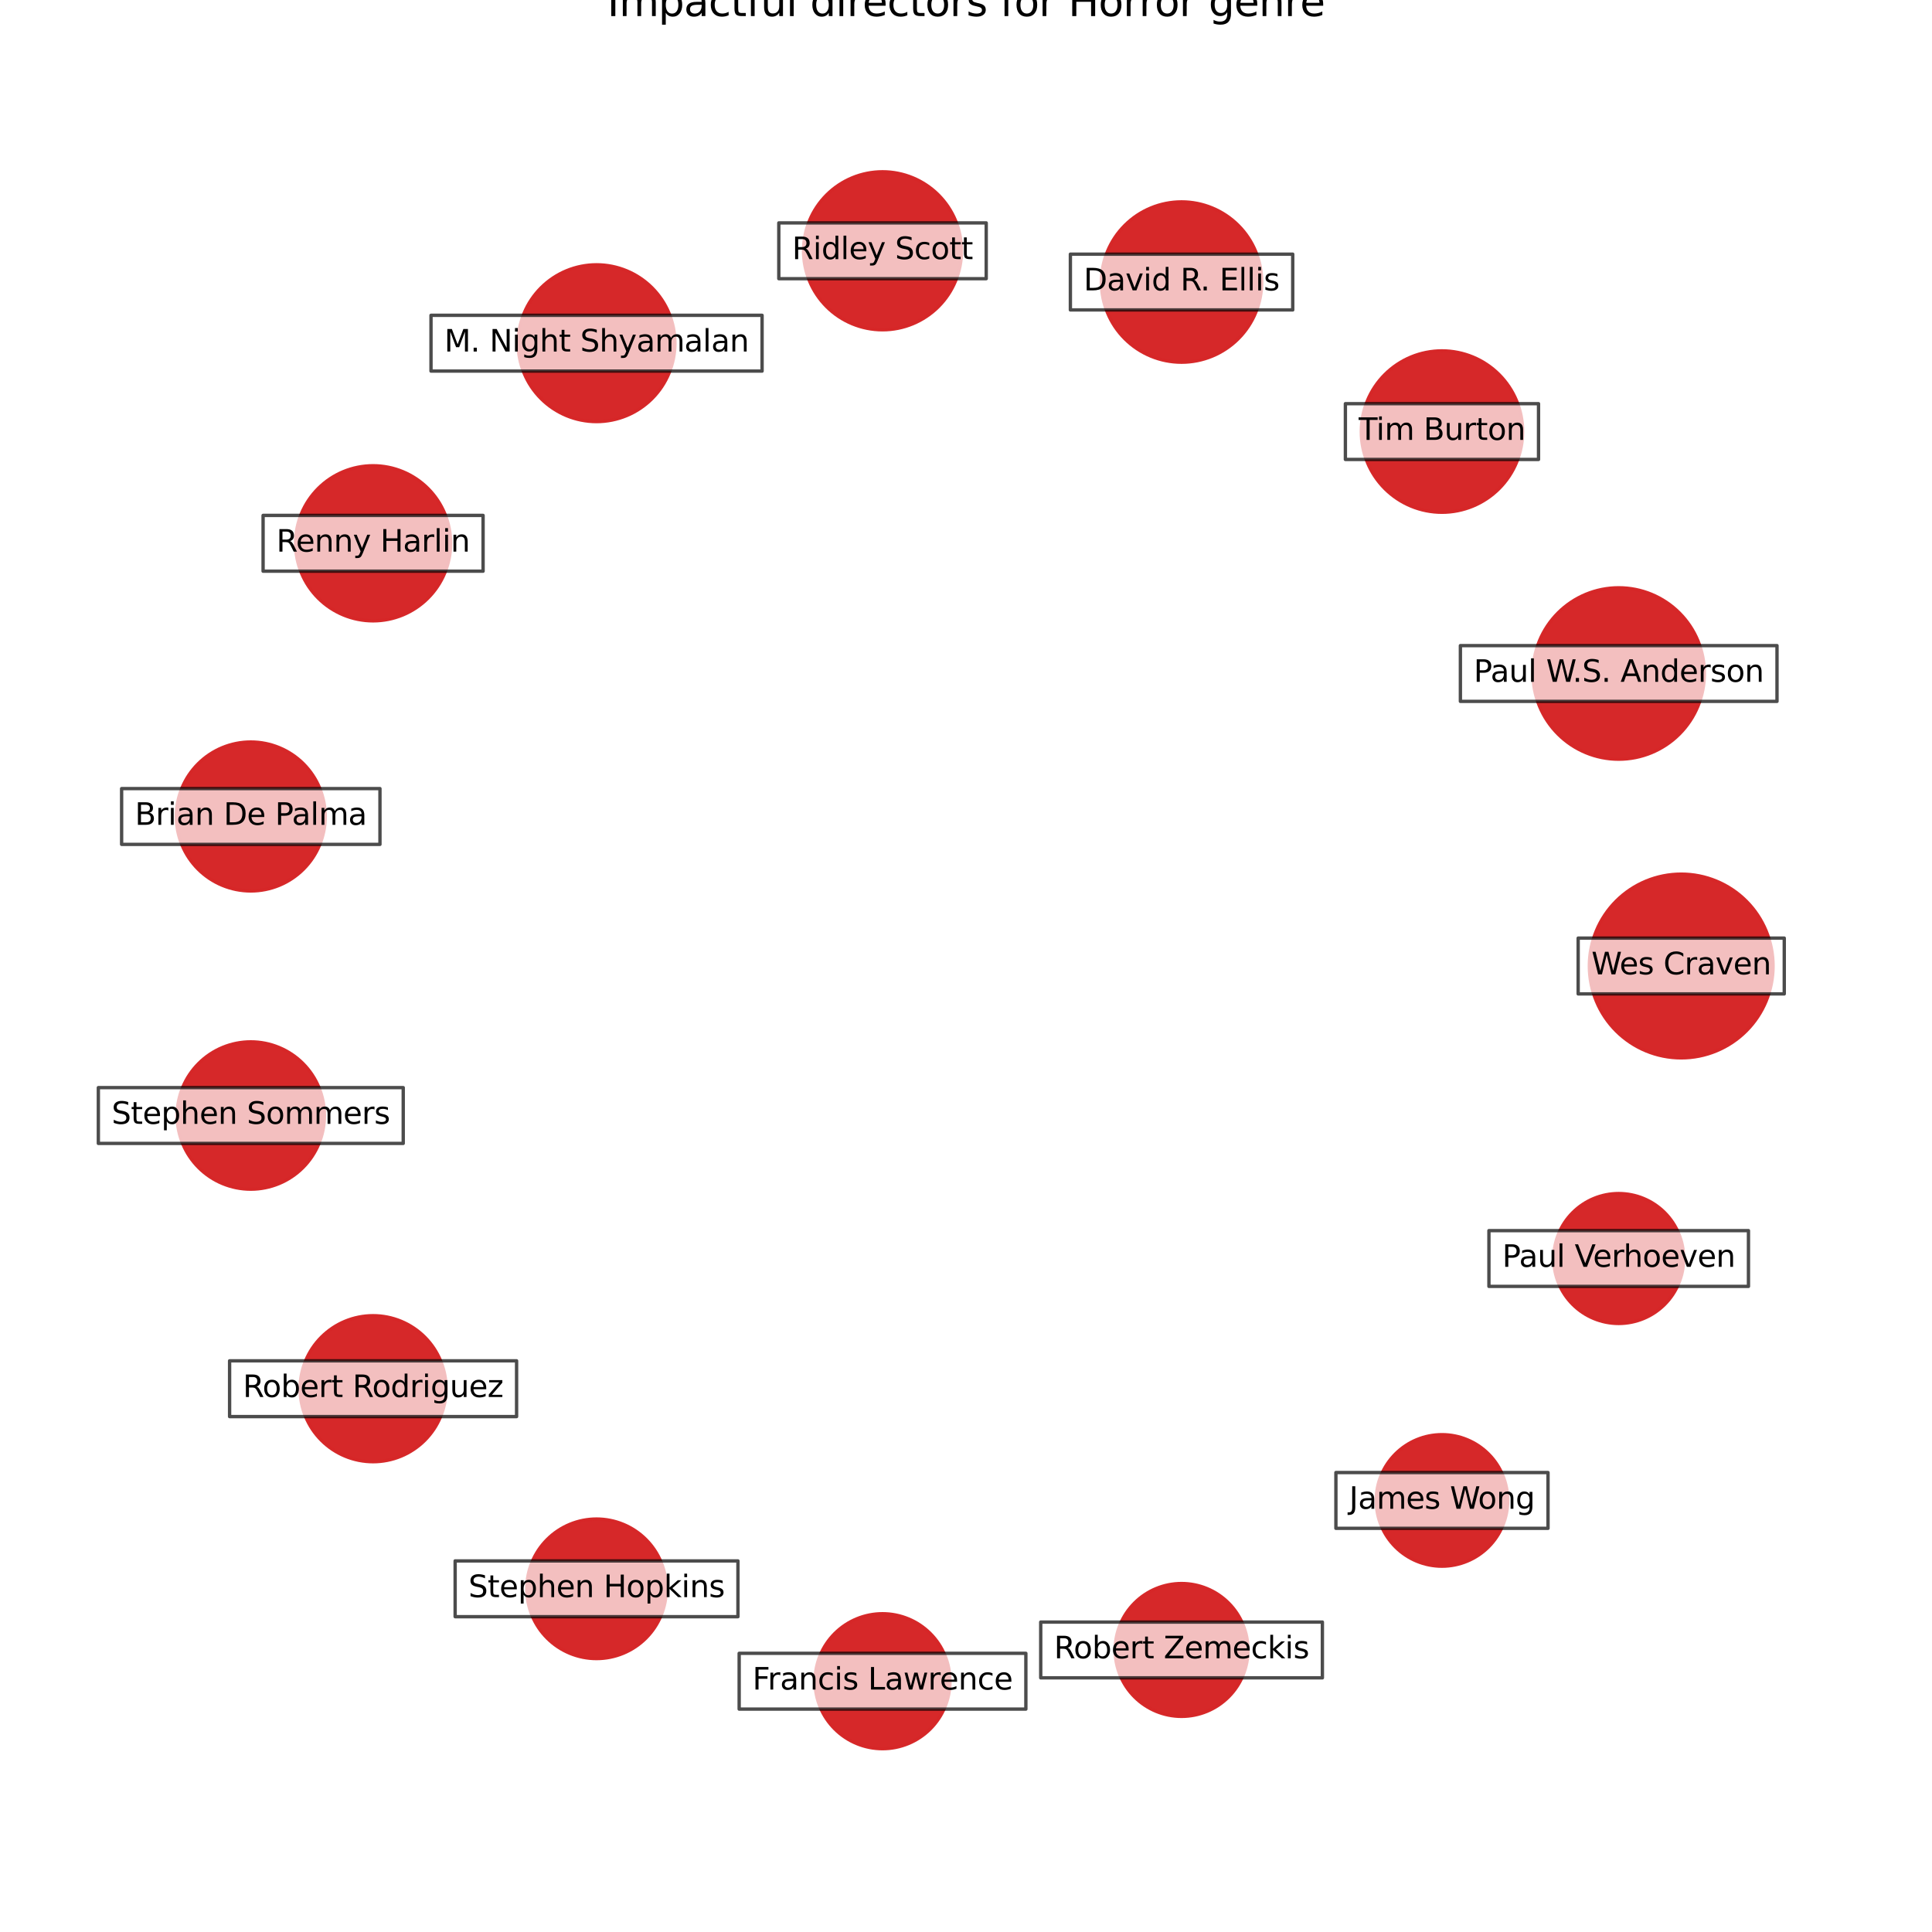<?xml version="1.0" encoding="utf-8" standalone="no"?>
<!DOCTYPE svg PUBLIC "-//W3C//DTD SVG 1.1//EN"
  "http://www.w3.org/Graphics/SVG/1.1/DTD/svg11.dtd">
<svg xmlns:xlink="http://www.w3.org/1999/xlink" width="576pt" height="576pt" viewBox="0 0 576 576" xmlns="http://www.w3.org/2000/svg" version="1.1">
 <defs>
  <style type="text/css">*{stroke-linejoin: round; stroke-linecap: butt}</style>
 </defs>
 <g id="figure_1">
  <g id="patch_1">
   <path d="M 0 576 
L 576 576 
L 576 0 
L 0 0 
z
" style="fill: #ffffff"/>
  </g>
  <g id="axes_1">
   <g id="PathCollection_1">
    <path d="M 501.231 315.386 
C 508.494 315.386 515.46 312.501 520.596 307.365 
C 525.731 302.229 528.617 295.263 528.617 288 
C 528.617 280.737 525.731 273.771 520.596 268.635 
C 515.46 263.499 508.494 260.614 501.231 260.614 
C 493.968 260.614 487.001 263.499 481.866 268.635 
C 476.73 273.771 473.845 280.737 473.845 288 
C 473.845 295.263 476.73 302.229 481.866 307.365 
C 487.001 312.501 493.968 315.386 501.231 315.386 
z
" clip-path="url(#pa657815a80)" style="fill: #d62728; fill-opacity: 0.99; stroke: #d62728; stroke-opacity: 0.99"/>
    <path d="M 482.592 226.342 
C 489.368 226.342 495.867 223.65 500.658 218.859 
C 505.449 214.068 508.141 207.569 508.141 200.794 
C 508.141 194.018 505.449 187.519 500.658 182.728 
C 495.867 177.937 489.368 175.245 482.592 175.245 
C 475.817 175.245 469.318 177.937 464.527 182.728 
C 459.736 187.519 457.044 194.018 457.044 200.794 
C 457.044 207.569 459.736 214.068 464.527 218.859 
C 469.318 223.65 475.817 226.342 482.592 226.342 
z
" clip-path="url(#pa657815a80)" style="fill: #d62728; fill-opacity: 0.99; stroke: #d62728; stroke-opacity: 0.99"/>
    <path d="M 429.9 152.722 
C 436.28 152.722 442.399 150.187 446.91 145.676 
C 451.421 141.165 453.956 135.046 453.956 128.666 
C 453.956 122.286 451.421 116.167 446.91 111.656 
C 442.399 107.144 436.28 104.61 429.9 104.61 
C 423.52 104.61 417.401 107.144 412.89 111.656 
C 408.378 116.167 405.844 122.286 405.844 128.666 
C 405.844 135.046 408.378 141.165 412.89 145.676 
C 417.401 150.187 423.52 152.722 429.9 152.722 
z
" clip-path="url(#pa657815a80)" style="fill: #d62728; fill-opacity: 0.99; stroke: #d62728; stroke-opacity: 0.99"/>
    <path d="M 352.264 107.986 
C 358.602 107.986 364.681 105.468 369.162 100.987 
C 373.644 96.505 376.162 90.426 376.162 84.088 
C 376.162 77.751 373.644 71.672 369.162 67.19 
C 364.681 62.709 358.602 60.191 352.264 60.191 
C 345.927 60.191 339.848 62.709 335.366 67.19 
C 330.885 71.672 328.367 77.751 328.367 84.088 
C 328.367 90.426 330.885 96.505 335.366 100.987 
C 339.848 105.468 345.927 107.986 352.264 107.986 
z
" clip-path="url(#pa657815a80)" style="fill: #d62728; fill-opacity: 0.99; stroke: #d62728; stroke-opacity: 0.99"/>
    <path d="M 263.11 98.319 
C 269.355 98.319 275.345 95.838 279.762 91.421 
C 284.178 87.005 286.659 81.015 286.659 74.769 
C 286.659 68.524 284.178 62.533 279.762 58.117 
C 275.345 53.701 269.355 51.22 263.11 51.22 
C 256.864 51.22 250.874 53.701 246.457 58.117 
C 242.041 62.533 239.56 68.524 239.56 74.769 
C 239.56 81.015 242.041 87.005 246.457 91.421 
C 250.874 95.838 256.864 98.319 263.11 98.319 
z
" clip-path="url(#pa657815a80)" style="fill: #d62728; fill-opacity: 0.99; stroke: #d62728; stroke-opacity: 0.99"/>
    <path d="M 177.851 125.69 
C 184.049 125.69 189.994 123.227 194.377 118.845 
C 198.759 114.462 201.222 108.517 201.222 102.32 
C 201.222 96.122 198.759 90.177 194.377 85.794 
C 189.994 81.412 184.049 78.949 177.851 78.949 
C 171.653 78.949 165.709 81.412 161.326 85.794 
C 156.943 90.177 154.481 96.122 154.481 102.32 
C 154.481 108.517 156.943 114.462 161.326 118.845 
C 165.709 123.227 171.653 125.69 177.851 125.69 
z
" clip-path="url(#pa657815a80)" style="fill: #d62728; fill-opacity: 0.99; stroke: #d62728; stroke-opacity: 0.99"/>
    <path d="M 111.231 185.093 
C 117.362 185.093 123.243 182.657 127.578 178.322 
C 131.913 173.987 134.349 168.107 134.349 161.976 
C 134.349 155.845 131.913 149.964 127.578 145.629 
C 123.243 141.294 117.362 138.858 111.231 138.858 
C 105.101 138.858 99.22 141.294 94.885 145.629 
C 90.55 149.964 88.114 155.845 88.114 161.976 
C 88.114 168.107 90.55 173.987 94.885 178.322 
C 99.22 182.657 105.101 185.093 111.231 185.093 
z
" clip-path="url(#pa657815a80)" style="fill: #d62728; fill-opacity: 0.99; stroke: #d62728; stroke-opacity: 0.99"/>
    <path d="M 74.769 265.622 
C 80.657 265.622 86.304 263.283 90.467 259.12 
C 94.63 254.957 96.969 249.31 96.969 243.423 
C 96.969 237.535 94.63 231.888 90.467 227.725 
C 86.304 223.562 80.657 221.223 74.769 221.223 
C 68.882 221.223 63.235 223.562 59.072 227.725 
C 54.909 231.888 52.57 237.535 52.57 243.423 
C 52.57 249.31 54.909 254.957 59.072 259.12 
C 63.235 263.283 68.882 265.622 74.769 265.622 
z
" clip-path="url(#pa657815a80)" style="fill: #d62728; fill-opacity: 0.99; stroke: #d62728; stroke-opacity: 0.99"/>
    <path d="M 74.769 354.535 
C 80.593 354.535 86.178 352.222 90.296 348.104 
C 94.414 343.986 96.727 338.401 96.727 332.577 
C 96.727 326.754 94.414 321.168 90.296 317.051 
C 86.178 312.933 80.593 310.619 74.769 310.619 
C 68.946 310.619 63.36 312.933 59.243 317.051 
C 55.125 321.168 52.811 326.754 52.811 332.577 
C 52.811 338.401 55.125 343.986 59.243 348.104 
C 63.36 352.222 68.946 354.535 74.769 354.535 
z
" clip-path="url(#pa657815a80)" style="fill: #d62728; fill-opacity: 0.99; stroke: #d62728; stroke-opacity: 0.99"/>
    <path d="M 111.231 435.787 
C 117.003 435.787 122.539 433.494 126.62 429.413 
C 130.702 425.332 132.995 419.796 132.995 414.024 
C 132.995 408.253 130.702 402.717 126.62 398.635 
C 122.539 394.554 117.003 392.261 111.231 392.261 
C 105.46 392.261 99.924 394.554 95.843 398.635 
C 91.761 402.717 89.468 408.253 89.468 414.024 
C 89.468 419.796 91.761 425.332 95.843 429.413 
C 99.924 433.494 105.46 435.787 111.231 435.787 
z
" clip-path="url(#pa657815a80)" style="fill: #d62728; fill-opacity: 0.99; stroke: #d62728; stroke-opacity: 0.99"/>
    <path d="M 177.851 494.478 
C 183.367 494.478 188.657 492.287 192.558 488.387 
C 196.458 484.486 198.649 479.196 198.649 473.68 
C 198.649 468.165 196.458 462.874 192.558 458.974 
C 188.657 455.074 183.367 452.883 177.851 452.883 
C 172.336 452.883 167.045 455.074 163.145 458.974 
C 159.245 462.874 157.054 468.165 157.054 473.68 
C 157.054 479.196 159.245 484.486 163.145 488.387 
C 167.045 492.287 172.336 494.478 177.851 494.478 
z
" clip-path="url(#pa657815a80)" style="fill: #d62728; fill-opacity: 0.99; stroke: #d62728; stroke-opacity: 0.99"/>
    <path d="M 263.11 521.346 
C 268.444 521.346 273.561 519.227 277.333 515.455 
C 281.106 511.682 283.225 506.565 283.225 501.231 
C 283.225 495.896 281.106 490.779 277.333 487.007 
C 273.561 483.235 268.444 481.115 263.11 481.115 
C 257.775 481.115 252.658 483.235 248.886 487.007 
C 245.114 490.779 242.994 495.896 242.994 501.231 
C 242.994 506.565 245.114 511.682 248.886 515.455 
C 252.658 519.227 257.775 521.346 263.11 521.346 
z
" clip-path="url(#pa657815a80)" style="fill: #d62728; fill-opacity: 0.99; stroke: #d62728; stroke-opacity: 0.99"/>
    <path d="M 352.264 511.712 
C 357.516 511.712 362.552 509.626 366.266 505.913 
C 369.979 502.2 372.065 497.163 372.065 491.912 
C 372.065 486.66 369.979 481.623 366.266 477.91 
C 362.552 474.197 357.516 472.111 352.264 472.111 
C 347.013 472.111 341.976 474.197 338.263 477.91 
C 334.55 481.623 332.464 486.66 332.464 491.912 
C 332.464 497.163 334.55 502.2 338.263 505.913 
C 341.976 509.626 347.013 511.712 352.264 511.712 
z
" clip-path="url(#pa657815a80)" style="fill: #d62728; fill-opacity: 0.99; stroke: #d62728; stroke-opacity: 0.99"/>
    <path d="M 429.9 466.937 
C 435.099 466.937 440.085 464.872 443.761 461.196 
C 447.437 457.519 449.503 452.533 449.503 447.334 
C 449.503 442.135 447.437 437.149 443.761 433.473 
C 440.085 429.797 435.099 427.731 429.9 427.731 
C 424.701 427.731 419.715 429.797 416.039 433.473 
C 412.362 437.149 410.297 442.135 410.297 447.334 
C 410.297 452.533 412.362 457.519 416.039 461.196 
C 419.715 464.872 424.701 466.937 429.9 466.937 
z
" clip-path="url(#pa657815a80)" style="fill: #d62728; fill-opacity: 0.99; stroke: #d62728; stroke-opacity: 0.99"/>
    <path d="M 482.592 394.571 
C 487.728 394.571 492.654 392.531 496.285 388.9 
C 499.917 385.268 501.957 380.342 501.957 375.206 
C 501.957 370.071 499.917 365.145 496.285 361.513 
C 492.654 357.882 487.728 355.842 482.592 355.842 
C 477.457 355.842 472.531 357.882 468.899 361.513 
C 465.268 365.145 463.227 370.071 463.227 375.206 
C 463.227 380.342 465.268 385.268 468.899 388.9 
C 472.531 392.531 477.457 394.571 482.592 394.571 
z
" clip-path="url(#pa657815a80)" style="fill: #d62728; fill-opacity: 0.99; stroke: #d62728; stroke-opacity: 0.99"/>
   </g>
   <g id="text_1">
    <g id="patch_2">
     <path d="M 470.508 296.315 
L 531.953 296.315 
L 531.953 279.685 
L 470.508 279.685 
z
" clip-path="url(#pa657815a80)" style="fill: #ffffff; opacity: 0.7; stroke: #000000; stroke-linejoin: miter"/>
    </g>
    <g clip-path="url(#pa657815a80)">
     <!-- Wes Craven -->
     <g transform="translate(474.468 290.483)scale(0.09 -0.09)">
      <defs>
       <path id="DejaVuSans-57" d="M 213 4666 
L 850 4666 
L 1831 722 
L 2809 4666 
L 3519 4666 
L 4500 722 
L 5478 4666 
L 6119 4666 
L 4947 0 
L 4153 0 
L 3169 4050 
L 2175 0 
L 1381 0 
L 213 4666 
z
" transform="scale(0.016)"/>
       <path id="DejaVuSans-65" d="M 3597 1894 
L 3597 1613 
L 953 1613 
Q 991 1019 1311 708 
Q 1631 397 2203 397 
Q 2534 397 2845 478 
Q 3156 559 3463 722 
L 3463 178 
Q 3153 47 2828 -22 
Q 2503 -91 2169 -91 
Q 1331 -91 842 396 
Q 353 884 353 1716 
Q 353 2575 817 3079 
Q 1281 3584 2069 3584 
Q 2775 3584 3186 3129 
Q 3597 2675 3597 1894 
z
M 3022 2063 
Q 3016 2534 2758 2815 
Q 2500 3097 2075 3097 
Q 1594 3097 1305 2825 
Q 1016 2553 972 2059 
L 3022 2063 
z
" transform="scale(0.016)"/>
       <path id="DejaVuSans-73" d="M 2834 3397 
L 2834 2853 
Q 2591 2978 2328 3040 
Q 2066 3103 1784 3103 
Q 1356 3103 1142 2972 
Q 928 2841 928 2578 
Q 928 2378 1081 2264 
Q 1234 2150 1697 2047 
L 1894 2003 
Q 2506 1872 2764 1633 
Q 3022 1394 3022 966 
Q 3022 478 2636 193 
Q 2250 -91 1575 -91 
Q 1294 -91 989 -36 
Q 684 19 347 128 
L 347 722 
Q 666 556 975 473 
Q 1284 391 1588 391 
Q 1994 391 2212 530 
Q 2431 669 2431 922 
Q 2431 1156 2273 1281 
Q 2116 1406 1581 1522 
L 1381 1569 
Q 847 1681 609 1914 
Q 372 2147 372 2553 
Q 372 3047 722 3315 
Q 1072 3584 1716 3584 
Q 2034 3584 2315 3537 
Q 2597 3491 2834 3397 
z
" transform="scale(0.016)"/>
       <path id="DejaVuSans-20" transform="scale(0.016)"/>
       <path id="DejaVuSans-43" d="M 4122 4306 
L 4122 3641 
Q 3803 3938 3442 4084 
Q 3081 4231 2675 4231 
Q 1875 4231 1450 3742 
Q 1025 3253 1025 2328 
Q 1025 1406 1450 917 
Q 1875 428 2675 428 
Q 3081 428 3442 575 
Q 3803 722 4122 1019 
L 4122 359 
Q 3791 134 3420 21 
Q 3050 -91 2638 -91 
Q 1578 -91 968 557 
Q 359 1206 359 2328 
Q 359 3453 968 4101 
Q 1578 4750 2638 4750 
Q 3056 4750 3426 4639 
Q 3797 4528 4122 4306 
z
" transform="scale(0.016)"/>
       <path id="DejaVuSans-72" d="M 2631 2963 
Q 2534 3019 2420 3045 
Q 2306 3072 2169 3072 
Q 1681 3072 1420 2755 
Q 1159 2438 1159 1844 
L 1159 0 
L 581 0 
L 581 3500 
L 1159 3500 
L 1159 2956 
Q 1341 3275 1631 3429 
Q 1922 3584 2338 3584 
Q 2397 3584 2469 3576 
Q 2541 3569 2628 3553 
L 2631 2963 
z
" transform="scale(0.016)"/>
       <path id="DejaVuSans-61" d="M 2194 1759 
Q 1497 1759 1228 1600 
Q 959 1441 959 1056 
Q 959 750 1161 570 
Q 1363 391 1709 391 
Q 2188 391 2477 730 
Q 2766 1069 2766 1631 
L 2766 1759 
L 2194 1759 
z
M 3341 1997 
L 3341 0 
L 2766 0 
L 2766 531 
Q 2569 213 2275 61 
Q 1981 -91 1556 -91 
Q 1019 -91 701 211 
Q 384 513 384 1019 
Q 384 1609 779 1909 
Q 1175 2209 1959 2209 
L 2766 2209 
L 2766 2266 
Q 2766 2663 2505 2880 
Q 2244 3097 1772 3097 
Q 1472 3097 1187 3025 
Q 903 2953 641 2809 
L 641 3341 
Q 956 3463 1253 3523 
Q 1550 3584 1831 3584 
Q 2591 3584 2966 3190 
Q 3341 2797 3341 1997 
z
" transform="scale(0.016)"/>
       <path id="DejaVuSans-76" d="M 191 3500 
L 800 3500 
L 1894 563 
L 2988 3500 
L 3597 3500 
L 2284 0 
L 1503 0 
L 191 3500 
z
" transform="scale(0.016)"/>
       <path id="DejaVuSans-6e" d="M 3513 2113 
L 3513 0 
L 2938 0 
L 2938 2094 
Q 2938 2591 2744 2837 
Q 2550 3084 2163 3084 
Q 1697 3084 1428 2787 
Q 1159 2491 1159 1978 
L 1159 0 
L 581 0 
L 581 3500 
L 1159 3500 
L 1159 2956 
Q 1366 3272 1645 3428 
Q 1925 3584 2291 3584 
Q 2894 3584 3203 3211 
Q 3513 2838 3513 2113 
z
" transform="scale(0.016)"/>
      </defs>
      <use xlink:href="#DejaVuSans-57"/>
      <use xlink:href="#DejaVuSans-65" x="93.002"/>
      <use xlink:href="#DejaVuSans-73" x="154.525"/>
      <use xlink:href="#DejaVuSans-20" x="206.625"/>
      <use xlink:href="#DejaVuSans-43" x="238.412"/>
      <use xlink:href="#DejaVuSans-72" x="308.236"/>
      <use xlink:href="#DejaVuSans-61" x="349.35"/>
      <use xlink:href="#DejaVuSans-76" x="410.629"/>
      <use xlink:href="#DejaVuSans-65" x="469.809"/>
      <use xlink:href="#DejaVuSans-6e" x="531.332"/>
     </g>
    </g>
   </g>
   <g id="text_2">
    <g id="patch_3">
     <path d="M 435.397 209.109 
L 529.788 209.109 
L 529.788 192.478 
L 435.397 192.478 
z
" clip-path="url(#pa657815a80)" style="fill: #ffffff; opacity: 0.7; stroke: #000000; stroke-linejoin: miter"/>
    </g>
    <g clip-path="url(#pa657815a80)">
     <!-- Paul W.S. Anderson -->
     <g transform="translate(439.357 203.277)scale(0.09 -0.09)">
      <defs>
       <path id="DejaVuSans-50" d="M 1259 4147 
L 1259 2394 
L 2053 2394 
Q 2494 2394 2734 2622 
Q 2975 2850 2975 3272 
Q 2975 3691 2734 3919 
Q 2494 4147 2053 4147 
L 1259 4147 
z
M 628 4666 
L 2053 4666 
Q 2838 4666 3239 4311 
Q 3641 3956 3641 3272 
Q 3641 2581 3239 2228 
Q 2838 1875 2053 1875 
L 1259 1875 
L 1259 0 
L 628 0 
L 628 4666 
z
" transform="scale(0.016)"/>
       <path id="DejaVuSans-75" d="M 544 1381 
L 544 3500 
L 1119 3500 
L 1119 1403 
Q 1119 906 1312 657 
Q 1506 409 1894 409 
Q 2359 409 2629 706 
Q 2900 1003 2900 1516 
L 2900 3500 
L 3475 3500 
L 3475 0 
L 2900 0 
L 2900 538 
Q 2691 219 2414 64 
Q 2138 -91 1772 -91 
Q 1169 -91 856 284 
Q 544 659 544 1381 
z
M 1991 3584 
L 1991 3584 
z
" transform="scale(0.016)"/>
       <path id="DejaVuSans-6c" d="M 603 4863 
L 1178 4863 
L 1178 0 
L 603 0 
L 603 4863 
z
" transform="scale(0.016)"/>
       <path id="DejaVuSans-2e" d="M 684 794 
L 1344 794 
L 1344 0 
L 684 0 
L 684 794 
z
" transform="scale(0.016)"/>
       <path id="DejaVuSans-53" d="M 3425 4513 
L 3425 3897 
Q 3066 4069 2747 4153 
Q 2428 4238 2131 4238 
Q 1616 4238 1336 4038 
Q 1056 3838 1056 3469 
Q 1056 3159 1242 3001 
Q 1428 2844 1947 2747 
L 2328 2669 
Q 3034 2534 3370 2195 
Q 3706 1856 3706 1288 
Q 3706 609 3251 259 
Q 2797 -91 1919 -91 
Q 1588 -91 1214 -16 
Q 841 59 441 206 
L 441 856 
Q 825 641 1194 531 
Q 1563 422 1919 422 
Q 2459 422 2753 634 
Q 3047 847 3047 1241 
Q 3047 1584 2836 1778 
Q 2625 1972 2144 2069 
L 1759 2144 
Q 1053 2284 737 2584 
Q 422 2884 422 3419 
Q 422 4038 858 4394 
Q 1294 4750 2059 4750 
Q 2388 4750 2728 4690 
Q 3069 4631 3425 4513 
z
" transform="scale(0.016)"/>
       <path id="DejaVuSans-41" d="M 2188 4044 
L 1331 1722 
L 3047 1722 
L 2188 4044 
z
M 1831 4666 
L 2547 4666 
L 4325 0 
L 3669 0 
L 3244 1197 
L 1141 1197 
L 716 0 
L 50 0 
L 1831 4666 
z
" transform="scale(0.016)"/>
       <path id="DejaVuSans-64" d="M 2906 2969 
L 2906 4863 
L 3481 4863 
L 3481 0 
L 2906 0 
L 2906 525 
Q 2725 213 2448 61 
Q 2172 -91 1784 -91 
Q 1150 -91 751 415 
Q 353 922 353 1747 
Q 353 2572 751 3078 
Q 1150 3584 1784 3584 
Q 2172 3584 2448 3432 
Q 2725 3281 2906 2969 
z
M 947 1747 
Q 947 1113 1208 752 
Q 1469 391 1925 391 
Q 2381 391 2643 752 
Q 2906 1113 2906 1747 
Q 2906 2381 2643 2742 
Q 2381 3103 1925 3103 
Q 1469 3103 1208 2742 
Q 947 2381 947 1747 
z
" transform="scale(0.016)"/>
       <path id="DejaVuSans-6f" d="M 1959 3097 
Q 1497 3097 1228 2736 
Q 959 2375 959 1747 
Q 959 1119 1226 758 
Q 1494 397 1959 397 
Q 2419 397 2687 759 
Q 2956 1122 2956 1747 
Q 2956 2369 2687 2733 
Q 2419 3097 1959 3097 
z
M 1959 3584 
Q 2709 3584 3137 3096 
Q 3566 2609 3566 1747 
Q 3566 888 3137 398 
Q 2709 -91 1959 -91 
Q 1206 -91 779 398 
Q 353 888 353 1747 
Q 353 2609 779 3096 
Q 1206 3584 1959 3584 
z
" transform="scale(0.016)"/>
      </defs>
      <use xlink:href="#DejaVuSans-50"/>
      <use xlink:href="#DejaVuSans-61" x="55.803"/>
      <use xlink:href="#DejaVuSans-75" x="117.082"/>
      <use xlink:href="#DejaVuSans-6c" x="180.461"/>
      <use xlink:href="#DejaVuSans-20" x="208.244"/>
      <use xlink:href="#DejaVuSans-57" x="240.031"/>
      <use xlink:href="#DejaVuSans-2e" x="327.408"/>
      <use xlink:href="#DejaVuSans-53" x="359.195"/>
      <use xlink:href="#DejaVuSans-2e" x="422.672"/>
      <use xlink:href="#DejaVuSans-20" x="454.459"/>
      <use xlink:href="#DejaVuSans-41" x="486.246"/>
      <use xlink:href="#DejaVuSans-6e" x="554.654"/>
      <use xlink:href="#DejaVuSans-64" x="618.033"/>
      <use xlink:href="#DejaVuSans-65" x="681.51"/>
      <use xlink:href="#DejaVuSans-72" x="743.033"/>
      <use xlink:href="#DejaVuSans-73" x="784.146"/>
      <use xlink:href="#DejaVuSans-6f" x="836.246"/>
      <use xlink:href="#DejaVuSans-6e" x="897.428"/>
     </g>
    </g>
   </g>
   <g id="text_3">
    <g id="patch_4">
     <path d="M 401.11 136.981 
L 458.69 136.981 
L 458.69 120.351 
L 401.11 120.351 
z
" clip-path="url(#pa657815a80)" style="fill: #ffffff; opacity: 0.7; stroke: #000000; stroke-linejoin: miter"/>
    </g>
    <g clip-path="url(#pa657815a80)">
     <!-- Tim Burton -->
     <g transform="translate(405.07 131.149)scale(0.09 -0.09)">
      <defs>
       <path id="DejaVuSans-54" d="M -19 4666 
L 3928 4666 
L 3928 4134 
L 2272 4134 
L 2272 0 
L 1638 0 
L 1638 4134 
L -19 4134 
L -19 4666 
z
" transform="scale(0.016)"/>
       <path id="DejaVuSans-69" d="M 603 3500 
L 1178 3500 
L 1178 0 
L 603 0 
L 603 3500 
z
M 603 4863 
L 1178 4863 
L 1178 4134 
L 603 4134 
L 603 4863 
z
" transform="scale(0.016)"/>
       <path id="DejaVuSans-6d" d="M 3328 2828 
Q 3544 3216 3844 3400 
Q 4144 3584 4550 3584 
Q 5097 3584 5394 3201 
Q 5691 2819 5691 2113 
L 5691 0 
L 5113 0 
L 5113 2094 
Q 5113 2597 4934 2840 
Q 4756 3084 4391 3084 
Q 3944 3084 3684 2787 
Q 3425 2491 3425 1978 
L 3425 0 
L 2847 0 
L 2847 2094 
Q 2847 2600 2669 2842 
Q 2491 3084 2119 3084 
Q 1678 3084 1418 2786 
Q 1159 2488 1159 1978 
L 1159 0 
L 581 0 
L 581 3500 
L 1159 3500 
L 1159 2956 
Q 1356 3278 1631 3431 
Q 1906 3584 2284 3584 
Q 2666 3584 2933 3390 
Q 3200 3197 3328 2828 
z
" transform="scale(0.016)"/>
       <path id="DejaVuSans-42" d="M 1259 2228 
L 1259 519 
L 2272 519 
Q 2781 519 3026 730 
Q 3272 941 3272 1375 
Q 3272 1813 3026 2020 
Q 2781 2228 2272 2228 
L 1259 2228 
z
M 1259 4147 
L 1259 2741 
L 2194 2741 
Q 2656 2741 2882 2914 
Q 3109 3088 3109 3444 
Q 3109 3797 2882 3972 
Q 2656 4147 2194 4147 
L 1259 4147 
z
M 628 4666 
L 2241 4666 
Q 2963 4666 3353 4366 
Q 3744 4066 3744 3513 
Q 3744 3084 3544 2831 
Q 3344 2578 2956 2516 
Q 3422 2416 3680 2098 
Q 3938 1781 3938 1306 
Q 3938 681 3513 340 
Q 3088 0 2303 0 
L 628 0 
L 628 4666 
z
" transform="scale(0.016)"/>
       <path id="DejaVuSans-74" d="M 1172 4494 
L 1172 3500 
L 2356 3500 
L 2356 3053 
L 1172 3053 
L 1172 1153 
Q 1172 725 1289 603 
Q 1406 481 1766 481 
L 2356 481 
L 2356 0 
L 1766 0 
Q 1100 0 847 248 
Q 594 497 594 1153 
L 594 3053 
L 172 3053 
L 172 3500 
L 594 3500 
L 594 4494 
L 1172 4494 
z
" transform="scale(0.016)"/>
      </defs>
      <use xlink:href="#DejaVuSans-54"/>
      <use xlink:href="#DejaVuSans-69" x="57.959"/>
      <use xlink:href="#DejaVuSans-6d" x="85.742"/>
      <use xlink:href="#DejaVuSans-20" x="183.154"/>
      <use xlink:href="#DejaVuSans-42" x="214.941"/>
      <use xlink:href="#DejaVuSans-75" x="283.545"/>
      <use xlink:href="#DejaVuSans-72" x="346.924"/>
      <use xlink:href="#DejaVuSans-74" x="388.037"/>
      <use xlink:href="#DejaVuSans-6f" x="427.246"/>
      <use xlink:href="#DejaVuSans-6e" x="488.428"/>
     </g>
    </g>
   </g>
   <g id="text_4">
    <g id="patch_5">
     <path d="M 319.119 92.404 
L 385.41 92.404 
L 385.41 75.773 
L 319.119 75.773 
z
" clip-path="url(#pa657815a80)" style="fill: #ffffff; opacity: 0.7; stroke: #000000; stroke-linejoin: miter"/>
    </g>
    <g clip-path="url(#pa657815a80)">
     <!-- David R. Ellis -->
     <g transform="translate(323.079 86.572)scale(0.09 -0.09)">
      <defs>
       <path id="DejaVuSans-44" d="M 1259 4147 
L 1259 519 
L 2022 519 
Q 2988 519 3436 956 
Q 3884 1394 3884 2338 
Q 3884 3275 3436 3711 
Q 2988 4147 2022 4147 
L 1259 4147 
z
M 628 4666 
L 1925 4666 
Q 3281 4666 3915 4102 
Q 4550 3538 4550 2338 
Q 4550 1131 3912 565 
Q 3275 0 1925 0 
L 628 0 
L 628 4666 
z
" transform="scale(0.016)"/>
       <path id="DejaVuSans-52" d="M 2841 2188 
Q 3044 2119 3236 1894 
Q 3428 1669 3622 1275 
L 4263 0 
L 3584 0 
L 2988 1197 
Q 2756 1666 2539 1819 
Q 2322 1972 1947 1972 
L 1259 1972 
L 1259 0 
L 628 0 
L 628 4666 
L 2053 4666 
Q 2853 4666 3247 4331 
Q 3641 3997 3641 3322 
Q 3641 2881 3436 2590 
Q 3231 2300 2841 2188 
z
M 1259 4147 
L 1259 2491 
L 2053 2491 
Q 2509 2491 2742 2702 
Q 2975 2913 2975 3322 
Q 2975 3731 2742 3939 
Q 2509 4147 2053 4147 
L 1259 4147 
z
" transform="scale(0.016)"/>
       <path id="DejaVuSans-45" d="M 628 4666 
L 3578 4666 
L 3578 4134 
L 1259 4134 
L 1259 2753 
L 3481 2753 
L 3481 2222 
L 1259 2222 
L 1259 531 
L 3634 531 
L 3634 0 
L 628 0 
L 628 4666 
z
" transform="scale(0.016)"/>
      </defs>
      <use xlink:href="#DejaVuSans-44"/>
      <use xlink:href="#DejaVuSans-61" x="77.002"/>
      <use xlink:href="#DejaVuSans-76" x="138.281"/>
      <use xlink:href="#DejaVuSans-69" x="197.461"/>
      <use xlink:href="#DejaVuSans-64" x="225.244"/>
      <use xlink:href="#DejaVuSans-20" x="288.721"/>
      <use xlink:href="#DejaVuSans-52" x="320.508"/>
      <use xlink:href="#DejaVuSans-2e" x="386.365"/>
      <use xlink:href="#DejaVuSans-20" x="418.152"/>
      <use xlink:href="#DejaVuSans-45" x="449.939"/>
      <use xlink:href="#DejaVuSans-6c" x="513.123"/>
      <use xlink:href="#DejaVuSans-6c" x="540.906"/>
      <use xlink:href="#DejaVuSans-69" x="568.689"/>
      <use xlink:href="#DejaVuSans-73" x="596.473"/>
     </g>
    </g>
   </g>
   <g id="text_5">
    <g id="patch_6">
     <path d="M 232.19 83.084 
L 294.029 83.084 
L 294.029 66.454 
L 232.19 66.454 
z
" clip-path="url(#pa657815a80)" style="fill: #ffffff; opacity: 0.7; stroke: #000000; stroke-linejoin: miter"/>
    </g>
    <g clip-path="url(#pa657815a80)">
     <!-- Ridley Scott -->
     <g transform="translate(236.15 77.253)scale(0.09 -0.09)">
      <defs>
       <path id="DejaVuSans-79" d="M 2059 -325 
Q 1816 -950 1584 -1140 
Q 1353 -1331 966 -1331 
L 506 -1331 
L 506 -850 
L 844 -850 
Q 1081 -850 1212 -737 
Q 1344 -625 1503 -206 
L 1606 56 
L 191 3500 
L 800 3500 
L 1894 763 
L 2988 3500 
L 3597 3500 
L 2059 -325 
z
" transform="scale(0.016)"/>
       <path id="DejaVuSans-63" d="M 3122 3366 
L 3122 2828 
Q 2878 2963 2633 3030 
Q 2388 3097 2138 3097 
Q 1578 3097 1268 2742 
Q 959 2388 959 1747 
Q 959 1106 1268 751 
Q 1578 397 2138 397 
Q 2388 397 2633 464 
Q 2878 531 3122 666 
L 3122 134 
Q 2881 22 2623 -34 
Q 2366 -91 2075 -91 
Q 1284 -91 818 406 
Q 353 903 353 1747 
Q 353 2603 823 3093 
Q 1294 3584 2113 3584 
Q 2378 3584 2631 3529 
Q 2884 3475 3122 3366 
z
" transform="scale(0.016)"/>
      </defs>
      <use xlink:href="#DejaVuSans-52"/>
      <use xlink:href="#DejaVuSans-69" x="69.482"/>
      <use xlink:href="#DejaVuSans-64" x="97.266"/>
      <use xlink:href="#DejaVuSans-6c" x="160.742"/>
      <use xlink:href="#DejaVuSans-65" x="188.525"/>
      <use xlink:href="#DejaVuSans-79" x="250.049"/>
      <use xlink:href="#DejaVuSans-20" x="309.229"/>
      <use xlink:href="#DejaVuSans-53" x="341.016"/>
      <use xlink:href="#DejaVuSans-63" x="404.492"/>
      <use xlink:href="#DejaVuSans-6f" x="459.473"/>
      <use xlink:href="#DejaVuSans-74" x="520.654"/>
      <use xlink:href="#DejaVuSans-74" x="559.863"/>
     </g>
    </g>
   </g>
   <g id="text_6">
    <g id="patch_7">
     <path d="M 128.498 110.635 
L 227.204 110.635 
L 227.204 94.004 
L 128.498 94.004 
z
" clip-path="url(#pa657815a80)" style="fill: #ffffff; opacity: 0.7; stroke: #000000; stroke-linejoin: miter"/>
    </g>
    <g clip-path="url(#pa657815a80)">
     <!-- M. Night Shyamalan -->
     <g transform="translate(132.458 104.803)scale(0.09 -0.09)">
      <defs>
       <path id="DejaVuSans-4d" d="M 628 4666 
L 1569 4666 
L 2759 1491 
L 3956 4666 
L 4897 4666 
L 4897 0 
L 4281 0 
L 4281 4097 
L 3078 897 
L 2444 897 
L 1241 4097 
L 1241 0 
L 628 0 
L 628 4666 
z
" transform="scale(0.016)"/>
       <path id="DejaVuSans-4e" d="M 628 4666 
L 1478 4666 
L 3547 763 
L 3547 4666 
L 4159 4666 
L 4159 0 
L 3309 0 
L 1241 3903 
L 1241 0 
L 628 0 
L 628 4666 
z
" transform="scale(0.016)"/>
       <path id="DejaVuSans-67" d="M 2906 1791 
Q 2906 2416 2648 2759 
Q 2391 3103 1925 3103 
Q 1463 3103 1205 2759 
Q 947 2416 947 1791 
Q 947 1169 1205 825 
Q 1463 481 1925 481 
Q 2391 481 2648 825 
Q 2906 1169 2906 1791 
z
M 3481 434 
Q 3481 -459 3084 -895 
Q 2688 -1331 1869 -1331 
Q 1566 -1331 1297 -1286 
Q 1028 -1241 775 -1147 
L 775 -588 
Q 1028 -725 1275 -790 
Q 1522 -856 1778 -856 
Q 2344 -856 2625 -561 
Q 2906 -266 2906 331 
L 2906 616 
Q 2728 306 2450 153 
Q 2172 0 1784 0 
Q 1141 0 747 490 
Q 353 981 353 1791 
Q 353 2603 747 3093 
Q 1141 3584 1784 3584 
Q 2172 3584 2450 3431 
Q 2728 3278 2906 2969 
L 2906 3500 
L 3481 3500 
L 3481 434 
z
" transform="scale(0.016)"/>
       <path id="DejaVuSans-68" d="M 3513 2113 
L 3513 0 
L 2938 0 
L 2938 2094 
Q 2938 2591 2744 2837 
Q 2550 3084 2163 3084 
Q 1697 3084 1428 2787 
Q 1159 2491 1159 1978 
L 1159 0 
L 581 0 
L 581 4863 
L 1159 4863 
L 1159 2956 
Q 1366 3272 1645 3428 
Q 1925 3584 2291 3584 
Q 2894 3584 3203 3211 
Q 3513 2838 3513 2113 
z
" transform="scale(0.016)"/>
      </defs>
      <use xlink:href="#DejaVuSans-4d"/>
      <use xlink:href="#DejaVuSans-2e" x="86.279"/>
      <use xlink:href="#DejaVuSans-20" x="118.066"/>
      <use xlink:href="#DejaVuSans-4e" x="149.854"/>
      <use xlink:href="#DejaVuSans-69" x="224.658"/>
      <use xlink:href="#DejaVuSans-67" x="252.441"/>
      <use xlink:href="#DejaVuSans-68" x="315.918"/>
      <use xlink:href="#DejaVuSans-74" x="379.297"/>
      <use xlink:href="#DejaVuSans-20" x="418.506"/>
      <use xlink:href="#DejaVuSans-53" x="450.293"/>
      <use xlink:href="#DejaVuSans-68" x="513.77"/>
      <use xlink:href="#DejaVuSans-79" x="577.148"/>
      <use xlink:href="#DejaVuSans-61" x="636.328"/>
      <use xlink:href="#DejaVuSans-6d" x="697.607"/>
      <use xlink:href="#DejaVuSans-61" x="795.02"/>
      <use xlink:href="#DejaVuSans-6c" x="856.299"/>
      <use xlink:href="#DejaVuSans-61" x="884.082"/>
      <use xlink:href="#DejaVuSans-6e" x="945.361"/>
     </g>
    </g>
   </g>
   <g id="text_7">
    <g id="patch_8">
     <path d="M 78.437 170.291 
L 144.026 170.291 
L 144.026 153.661 
L 78.437 153.661 
z
" clip-path="url(#pa657815a80)" style="fill: #ffffff; opacity: 0.7; stroke: #000000; stroke-linejoin: miter"/>
    </g>
    <g clip-path="url(#pa657815a80)">
     <!-- Renny Harlin -->
     <g transform="translate(82.397 164.459)scale(0.09 -0.09)">
      <defs>
       <path id="DejaVuSans-48" d="M 628 4666 
L 1259 4666 
L 1259 2753 
L 3553 2753 
L 3553 4666 
L 4184 4666 
L 4184 0 
L 3553 0 
L 3553 2222 
L 1259 2222 
L 1259 0 
L 628 0 
L 628 4666 
z
" transform="scale(0.016)"/>
      </defs>
      <use xlink:href="#DejaVuSans-52"/>
      <use xlink:href="#DejaVuSans-65" x="64.982"/>
      <use xlink:href="#DejaVuSans-6e" x="126.506"/>
      <use xlink:href="#DejaVuSans-6e" x="189.885"/>
      <use xlink:href="#DejaVuSans-79" x="253.264"/>
      <use xlink:href="#DejaVuSans-20" x="312.443"/>
      <use xlink:href="#DejaVuSans-48" x="344.23"/>
      <use xlink:href="#DejaVuSans-61" x="419.426"/>
      <use xlink:href="#DejaVuSans-72" x="480.705"/>
      <use xlink:href="#DejaVuSans-6c" x="521.818"/>
      <use xlink:href="#DejaVuSans-69" x="549.602"/>
      <use xlink:href="#DejaVuSans-6e" x="577.385"/>
     </g>
    </g>
   </g>
   <g id="text_8">
    <g id="patch_9">
     <path d="M 36.258 251.738 
L 113.28 251.738 
L 113.28 235.107 
L 36.258 235.107 
z
" clip-path="url(#pa657815a80)" style="fill: #ffffff; opacity: 0.7; stroke: #000000; stroke-linejoin: miter"/>
    </g>
    <g clip-path="url(#pa657815a80)">
     <!-- Brian De Palma -->
     <g transform="translate(40.218 245.906)scale(0.09 -0.09)">
      <use xlink:href="#DejaVuSans-42"/>
      <use xlink:href="#DejaVuSans-72" x="68.604"/>
      <use xlink:href="#DejaVuSans-69" x="109.717"/>
      <use xlink:href="#DejaVuSans-61" x="137.5"/>
      <use xlink:href="#DejaVuSans-6e" x="198.779"/>
      <use xlink:href="#DejaVuSans-20" x="262.158"/>
      <use xlink:href="#DejaVuSans-44" x="293.945"/>
      <use xlink:href="#DejaVuSans-65" x="370.947"/>
      <use xlink:href="#DejaVuSans-20" x="432.471"/>
      <use xlink:href="#DejaVuSans-50" x="464.258"/>
      <use xlink:href="#DejaVuSans-61" x="520.061"/>
      <use xlink:href="#DejaVuSans-6c" x="581.34"/>
      <use xlink:href="#DejaVuSans-6d" x="609.123"/>
      <use xlink:href="#DejaVuSans-61" x="706.535"/>
     </g>
    </g>
   </g>
   <g id="text_9">
    <g id="patch_10">
     <path d="M 29.32 340.893 
L 120.219 340.893 
L 120.219 324.262 
L 29.32 324.262 
z
" clip-path="url(#pa657815a80)" style="fill: #ffffff; opacity: 0.7; stroke: #000000; stroke-linejoin: miter"/>
    </g>
    <g clip-path="url(#pa657815a80)">
     <!-- Stephen Sommers -->
     <g transform="translate(33.28 335.061)scale(0.09 -0.09)">
      <defs>
       <path id="DejaVuSans-70" d="M 1159 525 
L 1159 -1331 
L 581 -1331 
L 581 3500 
L 1159 3500 
L 1159 2969 
Q 1341 3281 1617 3432 
Q 1894 3584 2278 3584 
Q 2916 3584 3314 3078 
Q 3713 2572 3713 1747 
Q 3713 922 3314 415 
Q 2916 -91 2278 -91 
Q 1894 -91 1617 61 
Q 1341 213 1159 525 
z
M 3116 1747 
Q 3116 2381 2855 2742 
Q 2594 3103 2138 3103 
Q 1681 3103 1420 2742 
Q 1159 2381 1159 1747 
Q 1159 1113 1420 752 
Q 1681 391 2138 391 
Q 2594 391 2855 752 
Q 3116 1113 3116 1747 
z
" transform="scale(0.016)"/>
      </defs>
      <use xlink:href="#DejaVuSans-53"/>
      <use xlink:href="#DejaVuSans-74" x="63.477"/>
      <use xlink:href="#DejaVuSans-65" x="102.686"/>
      <use xlink:href="#DejaVuSans-70" x="164.209"/>
      <use xlink:href="#DejaVuSans-68" x="227.686"/>
      <use xlink:href="#DejaVuSans-65" x="291.064"/>
      <use xlink:href="#DejaVuSans-6e" x="352.588"/>
      <use xlink:href="#DejaVuSans-20" x="415.967"/>
      <use xlink:href="#DejaVuSans-53" x="447.754"/>
      <use xlink:href="#DejaVuSans-6f" x="511.23"/>
      <use xlink:href="#DejaVuSans-6d" x="572.412"/>
      <use xlink:href="#DejaVuSans-6d" x="669.824"/>
      <use xlink:href="#DejaVuSans-65" x="767.236"/>
      <use xlink:href="#DejaVuSans-72" x="828.76"/>
      <use xlink:href="#DejaVuSans-73" x="869.873"/>
     </g>
    </g>
   </g>
   <g id="text_10">
    <g id="patch_11">
     <path d="M 68.45 422.339 
L 154.013 422.339 
L 154.013 405.709 
L 68.45 405.709 
z
" clip-path="url(#pa657815a80)" style="fill: #ffffff; opacity: 0.7; stroke: #000000; stroke-linejoin: miter"/>
    </g>
    <g clip-path="url(#pa657815a80)">
     <!-- Robert Rodriguez -->
     <g transform="translate(72.41 416.508)scale(0.09 -0.09)">
      <defs>
       <path id="DejaVuSans-62" d="M 3116 1747 
Q 3116 2381 2855 2742 
Q 2594 3103 2138 3103 
Q 1681 3103 1420 2742 
Q 1159 2381 1159 1747 
Q 1159 1113 1420 752 
Q 1681 391 2138 391 
Q 2594 391 2855 752 
Q 3116 1113 3116 1747 
z
M 1159 2969 
Q 1341 3281 1617 3432 
Q 1894 3584 2278 3584 
Q 2916 3584 3314 3078 
Q 3713 2572 3713 1747 
Q 3713 922 3314 415 
Q 2916 -91 2278 -91 
Q 1894 -91 1617 61 
Q 1341 213 1159 525 
L 1159 0 
L 581 0 
L 581 4863 
L 1159 4863 
L 1159 2969 
z
" transform="scale(0.016)"/>
       <path id="DejaVuSans-7a" d="M 353 3500 
L 3084 3500 
L 3084 2975 
L 922 459 
L 3084 459 
L 3084 0 
L 275 0 
L 275 525 
L 2438 3041 
L 353 3041 
L 353 3500 
z
" transform="scale(0.016)"/>
      </defs>
      <use xlink:href="#DejaVuSans-52"/>
      <use xlink:href="#DejaVuSans-6f" x="64.982"/>
      <use xlink:href="#DejaVuSans-62" x="126.164"/>
      <use xlink:href="#DejaVuSans-65" x="189.641"/>
      <use xlink:href="#DejaVuSans-72" x="251.164"/>
      <use xlink:href="#DejaVuSans-74" x="292.277"/>
      <use xlink:href="#DejaVuSans-20" x="331.486"/>
      <use xlink:href="#DejaVuSans-52" x="363.273"/>
      <use xlink:href="#DejaVuSans-6f" x="428.256"/>
      <use xlink:href="#DejaVuSans-64" x="489.438"/>
      <use xlink:href="#DejaVuSans-72" x="552.914"/>
      <use xlink:href="#DejaVuSans-69" x="594.027"/>
      <use xlink:href="#DejaVuSans-67" x="621.811"/>
      <use xlink:href="#DejaVuSans-75" x="685.287"/>
      <use xlink:href="#DejaVuSans-65" x="748.666"/>
      <use xlink:href="#DejaVuSans-7a" x="810.189"/>
     </g>
    </g>
   </g>
   <g id="text_11">
    <g id="patch_12">
     <path d="M 135.695 481.996 
L 220.007 481.996 
L 220.007 465.365 
L 135.695 465.365 
z
" clip-path="url(#pa657815a80)" style="fill: #ffffff; opacity: 0.7; stroke: #000000; stroke-linejoin: miter"/>
    </g>
    <g clip-path="url(#pa657815a80)">
     <!-- Stephen Hopkins -->
     <g transform="translate(139.655 476.164)scale(0.09 -0.09)">
      <defs>
       <path id="DejaVuSans-6b" d="M 581 4863 
L 1159 4863 
L 1159 1991 
L 2875 3500 
L 3609 3500 
L 1753 1863 
L 3688 0 
L 2938 0 
L 1159 1709 
L 1159 0 
L 581 0 
L 581 4863 
z
" transform="scale(0.016)"/>
      </defs>
      <use xlink:href="#DejaVuSans-53"/>
      <use xlink:href="#DejaVuSans-74" x="63.477"/>
      <use xlink:href="#DejaVuSans-65" x="102.686"/>
      <use xlink:href="#DejaVuSans-70" x="164.209"/>
      <use xlink:href="#DejaVuSans-68" x="227.686"/>
      <use xlink:href="#DejaVuSans-65" x="291.064"/>
      <use xlink:href="#DejaVuSans-6e" x="352.588"/>
      <use xlink:href="#DejaVuSans-20" x="415.967"/>
      <use xlink:href="#DejaVuSans-48" x="447.754"/>
      <use xlink:href="#DejaVuSans-6f" x="522.949"/>
      <use xlink:href="#DejaVuSans-70" x="584.131"/>
      <use xlink:href="#DejaVuSans-6b" x="647.607"/>
      <use xlink:href="#DejaVuSans-69" x="705.518"/>
      <use xlink:href="#DejaVuSans-6e" x="733.301"/>
      <use xlink:href="#DejaVuSans-73" x="796.68"/>
     </g>
    </g>
   </g>
   <g id="text_12">
    <g id="patch_13">
     <path d="M 220.372 509.546 
L 305.848 509.546 
L 305.848 492.916 
L 220.372 492.916 
z
" clip-path="url(#pa657815a80)" style="fill: #ffffff; opacity: 0.7; stroke: #000000; stroke-linejoin: miter"/>
    </g>
    <g clip-path="url(#pa657815a80)">
     <!-- Francis Lawrence -->
     <g transform="translate(224.332 503.714)scale(0.09 -0.09)">
      <defs>
       <path id="DejaVuSans-46" d="M 628 4666 
L 3309 4666 
L 3309 4134 
L 1259 4134 
L 1259 2759 
L 3109 2759 
L 3109 2228 
L 1259 2228 
L 1259 0 
L 628 0 
L 628 4666 
z
" transform="scale(0.016)"/>
       <path id="DejaVuSans-4c" d="M 628 4666 
L 1259 4666 
L 1259 531 
L 3531 531 
L 3531 0 
L 628 0 
L 628 4666 
z
" transform="scale(0.016)"/>
       <path id="DejaVuSans-77" d="M 269 3500 
L 844 3500 
L 1563 769 
L 2278 3500 
L 2956 3500 
L 3675 769 
L 4391 3500 
L 4966 3500 
L 4050 0 
L 3372 0 
L 2619 2869 
L 1863 0 
L 1184 0 
L 269 3500 
z
" transform="scale(0.016)"/>
      </defs>
      <use xlink:href="#DejaVuSans-46"/>
      <use xlink:href="#DejaVuSans-72" x="50.27"/>
      <use xlink:href="#DejaVuSans-61" x="91.383"/>
      <use xlink:href="#DejaVuSans-6e" x="152.662"/>
      <use xlink:href="#DejaVuSans-63" x="216.041"/>
      <use xlink:href="#DejaVuSans-69" x="271.021"/>
      <use xlink:href="#DejaVuSans-73" x="298.805"/>
      <use xlink:href="#DejaVuSans-20" x="350.904"/>
      <use xlink:href="#DejaVuSans-4c" x="382.691"/>
      <use xlink:href="#DejaVuSans-61" x="438.404"/>
      <use xlink:href="#DejaVuSans-77" x="499.684"/>
      <use xlink:href="#DejaVuSans-72" x="581.471"/>
      <use xlink:href="#DejaVuSans-65" x="620.334"/>
      <use xlink:href="#DejaVuSans-6e" x="681.857"/>
      <use xlink:href="#DejaVuSans-63" x="745.236"/>
      <use xlink:href="#DejaVuSans-65" x="800.217"/>
     </g>
    </g>
   </g>
   <g id="text_13">
    <g id="patch_14">
     <path d="M 310.279 500.227 
L 394.25 500.227 
L 394.25 483.596 
L 310.279 483.596 
z
" clip-path="url(#pa657815a80)" style="fill: #ffffff; opacity: 0.7; stroke: #000000; stroke-linejoin: miter"/>
    </g>
    <g clip-path="url(#pa657815a80)">
     <!-- Robert Zemeckis -->
     <g transform="translate(314.239 494.395)scale(0.09 -0.09)">
      <defs>
       <path id="DejaVuSans-5a" d="M 359 4666 
L 4025 4666 
L 4025 4184 
L 1075 531 
L 4097 531 
L 4097 0 
L 288 0 
L 288 481 
L 3238 4134 
L 359 4134 
L 359 4666 
z
" transform="scale(0.016)"/>
      </defs>
      <use xlink:href="#DejaVuSans-52"/>
      <use xlink:href="#DejaVuSans-6f" x="64.982"/>
      <use xlink:href="#DejaVuSans-62" x="126.164"/>
      <use xlink:href="#DejaVuSans-65" x="189.641"/>
      <use xlink:href="#DejaVuSans-72" x="251.164"/>
      <use xlink:href="#DejaVuSans-74" x="292.277"/>
      <use xlink:href="#DejaVuSans-20" x="331.486"/>
      <use xlink:href="#DejaVuSans-5a" x="363.273"/>
      <use xlink:href="#DejaVuSans-65" x="431.779"/>
      <use xlink:href="#DejaVuSans-6d" x="493.303"/>
      <use xlink:href="#DejaVuSans-65" x="590.715"/>
      <use xlink:href="#DejaVuSans-63" x="652.238"/>
      <use xlink:href="#DejaVuSans-6b" x="707.219"/>
      <use xlink:href="#DejaVuSans-69" x="765.129"/>
      <use xlink:href="#DejaVuSans-73" x="792.912"/>
     </g>
    </g>
   </g>
   <g id="text_14">
    <g id="patch_15">
     <path d="M 398.281 455.649 
L 461.519 455.649 
L 461.519 439.019 
L 398.281 439.019 
z
" clip-path="url(#pa657815a80)" style="fill: #ffffff; opacity: 0.7; stroke: #000000; stroke-linejoin: miter"/>
    </g>
    <g clip-path="url(#pa657815a80)">
     <!-- James Wong -->
     <g transform="translate(402.241 449.818)scale(0.09 -0.09)">
      <defs>
       <path id="DejaVuSans-4a" d="M 628 4666 
L 1259 4666 
L 1259 325 
Q 1259 -519 939 -900 
Q 619 -1281 -91 -1281 
L -331 -1281 
L -331 -750 
L -134 -750 
Q 284 -750 456 -515 
Q 628 -281 628 325 
L 628 4666 
z
" transform="scale(0.016)"/>
      </defs>
      <use xlink:href="#DejaVuSans-4a"/>
      <use xlink:href="#DejaVuSans-61" x="29.492"/>
      <use xlink:href="#DejaVuSans-6d" x="90.771"/>
      <use xlink:href="#DejaVuSans-65" x="188.184"/>
      <use xlink:href="#DejaVuSans-73" x="249.707"/>
      <use xlink:href="#DejaVuSans-20" x="301.807"/>
      <use xlink:href="#DejaVuSans-57" x="333.594"/>
      <use xlink:href="#DejaVuSans-6f" x="426.596"/>
      <use xlink:href="#DejaVuSans-6e" x="487.777"/>
      <use xlink:href="#DejaVuSans-67" x="551.156"/>
     </g>
    </g>
   </g>
   <g id="text_15">
    <g id="patch_16">
     <path d="M 443.904 383.522 
L 521.281 383.522 
L 521.281 366.891 
L 443.904 366.891 
z
" clip-path="url(#pa657815a80)" style="fill: #ffffff; opacity: 0.7; stroke: #000000; stroke-linejoin: miter"/>
    </g>
    <g clip-path="url(#pa657815a80)">
     <!-- Paul Verhoeven -->
     <g transform="translate(447.864 377.69)scale(0.09 -0.09)">
      <defs>
       <path id="DejaVuSans-56" d="M 1831 0 
L 50 4666 
L 709 4666 
L 2188 738 
L 3669 4666 
L 4325 4666 
L 2547 0 
L 1831 0 
z
" transform="scale(0.016)"/>
      </defs>
      <use xlink:href="#DejaVuSans-50"/>
      <use xlink:href="#DejaVuSans-61" x="55.803"/>
      <use xlink:href="#DejaVuSans-75" x="117.082"/>
      <use xlink:href="#DejaVuSans-6c" x="180.461"/>
      <use xlink:href="#DejaVuSans-20" x="208.244"/>
      <use xlink:href="#DejaVuSans-56" x="240.031"/>
      <use xlink:href="#DejaVuSans-65" x="300.689"/>
      <use xlink:href="#DejaVuSans-72" x="362.213"/>
      <use xlink:href="#DejaVuSans-68" x="401.576"/>
      <use xlink:href="#DejaVuSans-6f" x="464.955"/>
      <use xlink:href="#DejaVuSans-65" x="526.137"/>
      <use xlink:href="#DejaVuSans-76" x="587.66"/>
      <use xlink:href="#DejaVuSans-65" x="646.84"/>
      <use xlink:href="#DejaVuSans-6e" x="708.363"/>
     </g>
    </g>
   </g>
   <g id="text_16">
    <!-- Impactful directors for Horror genre -->
    <g transform="translate(181.034 4.8)scale(0.12 -0.12)">
     <defs>
      <path id="DejaVuSans-49" d="M 628 4666 
L 1259 4666 
L 1259 0 
L 628 0 
L 628 4666 
z
" transform="scale(0.016)"/>
      <path id="DejaVuSans-66" d="M 2375 4863 
L 2375 4384 
L 1825 4384 
Q 1516 4384 1395 4259 
Q 1275 4134 1275 3809 
L 1275 3500 
L 2222 3500 
L 2222 3053 
L 1275 3053 
L 1275 0 
L 697 0 
L 697 3053 
L 147 3053 
L 147 3500 
L 697 3500 
L 697 3744 
Q 697 4328 969 4595 
Q 1241 4863 1831 4863 
L 2375 4863 
z
" transform="scale(0.016)"/>
     </defs>
     <use xlink:href="#DejaVuSans-49"/>
     <use xlink:href="#DejaVuSans-6d" x="29.492"/>
     <use xlink:href="#DejaVuSans-70" x="126.904"/>
     <use xlink:href="#DejaVuSans-61" x="190.381"/>
     <use xlink:href="#DejaVuSans-63" x="251.66"/>
     <use xlink:href="#DejaVuSans-74" x="306.641"/>
     <use xlink:href="#DejaVuSans-66" x="345.85"/>
     <use xlink:href="#DejaVuSans-75" x="381.055"/>
     <use xlink:href="#DejaVuSans-6c" x="444.434"/>
     <use xlink:href="#DejaVuSans-20" x="472.217"/>
     <use xlink:href="#DejaVuSans-64" x="504.004"/>
     <use xlink:href="#DejaVuSans-69" x="567.48"/>
     <use xlink:href="#DejaVuSans-72" x="595.264"/>
     <use xlink:href="#DejaVuSans-65" x="634.127"/>
     <use xlink:href="#DejaVuSans-63" x="695.65"/>
     <use xlink:href="#DejaVuSans-74" x="750.631"/>
     <use xlink:href="#DejaVuSans-6f" x="789.84"/>
     <use xlink:href="#DejaVuSans-72" x="851.021"/>
     <use xlink:href="#DejaVuSans-73" x="892.135"/>
     <use xlink:href="#DejaVuSans-20" x="944.234"/>
     <use xlink:href="#DejaVuSans-66" x="976.021"/>
     <use xlink:href="#DejaVuSans-6f" x="1011.227"/>
     <use xlink:href="#DejaVuSans-72" x="1072.408"/>
     <use xlink:href="#DejaVuSans-20" x="1113.521"/>
     <use xlink:href="#DejaVuSans-48" x="1145.309"/>
     <use xlink:href="#DejaVuSans-6f" x="1220.504"/>
     <use xlink:href="#DejaVuSans-72" x="1281.686"/>
     <use xlink:href="#DejaVuSans-72" x="1321.049"/>
     <use xlink:href="#DejaVuSans-6f" x="1359.912"/>
     <use xlink:href="#DejaVuSans-72" x="1421.094"/>
     <use xlink:href="#DejaVuSans-20" x="1462.207"/>
     <use xlink:href="#DejaVuSans-67" x="1493.994"/>
     <use xlink:href="#DejaVuSans-65" x="1557.471"/>
     <use xlink:href="#DejaVuSans-6e" x="1618.994"/>
     <use xlink:href="#DejaVuSans-72" x="1682.373"/>
     <use xlink:href="#DejaVuSans-65" x="1721.236"/>
    </g>
   </g>
  </g>
 </g>
 <defs>
  <clipPath id="pa657815a80">
   <rect x="10.8" y="10.8" width="554.4" height="554.4"/>
  </clipPath>
 </defs>
</svg>
